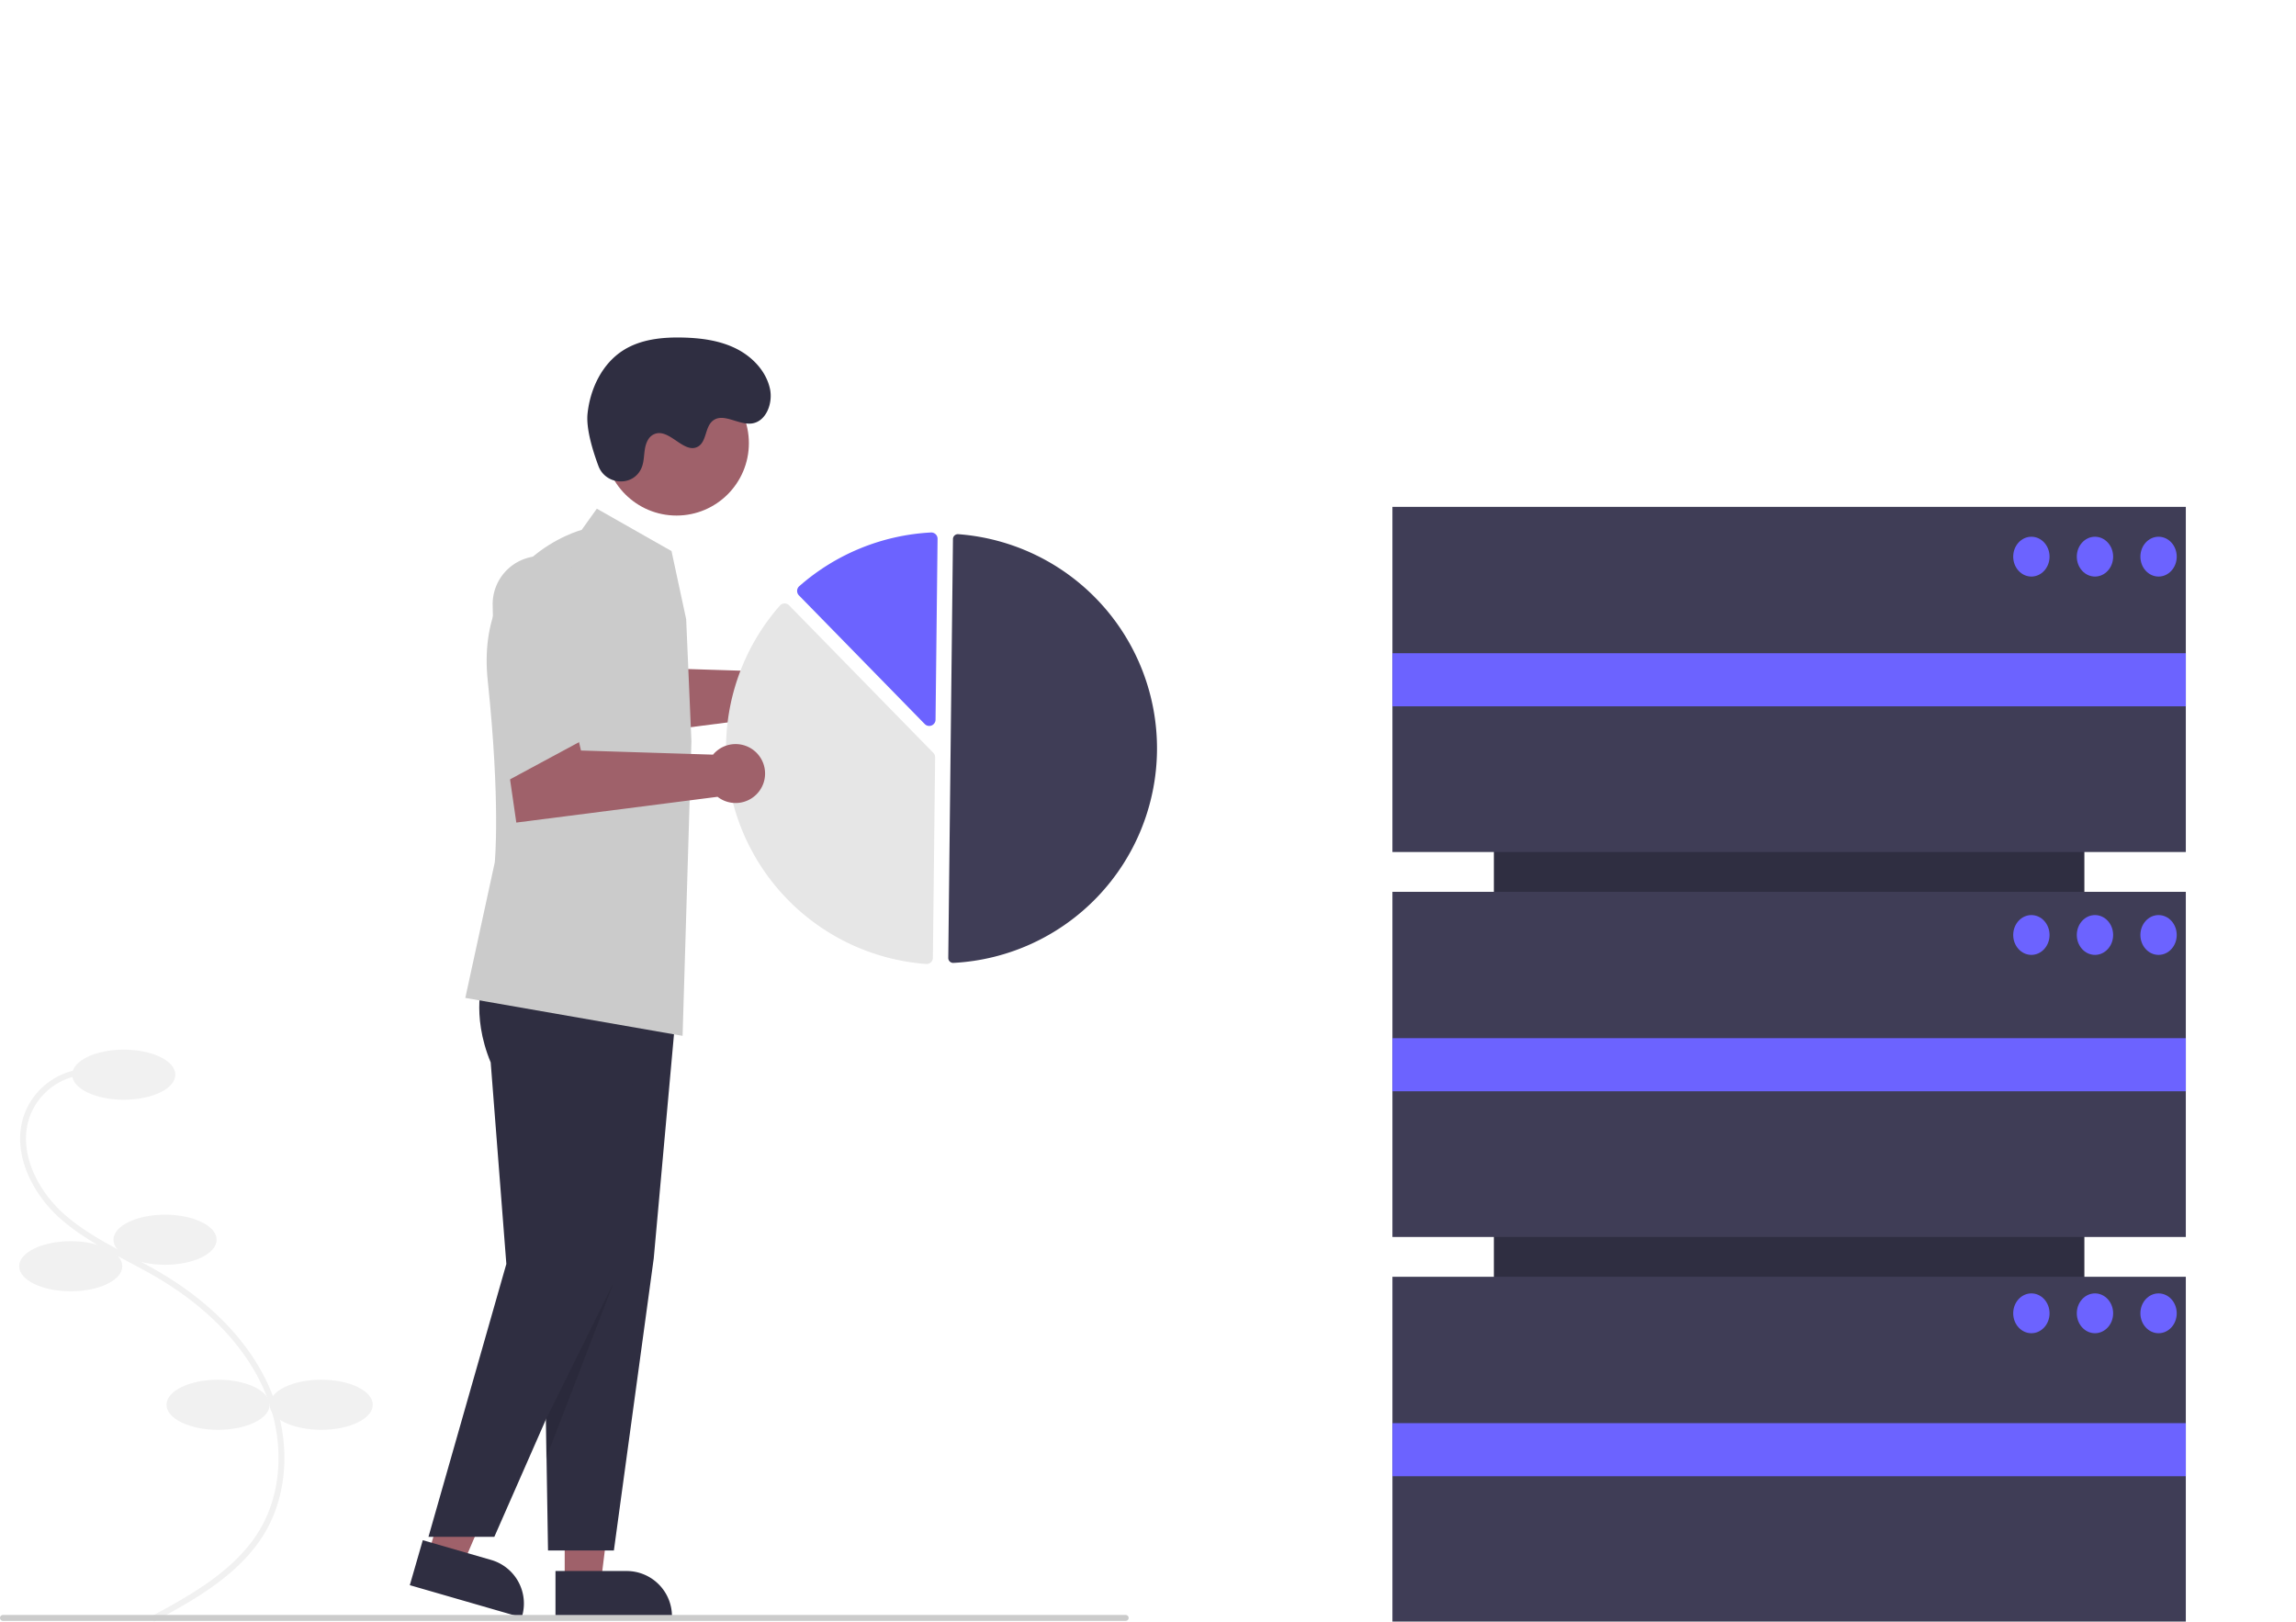 <?xml version="1.0" encoding="UTF-8" standalone="no"?>
<svg
   data-name="Layer 1"
   width="779.135"
   height="550.241"
   viewBox="0 0 779.135 550.241"
   version="1.1"
   id="svg530"
   sodipodi:docname="undraw_metrics_re_6g90.svg"
   inkscape:version="1.1 (c4e8f9e, 2021-05-24)"
   xmlns:inkscape="http://www.inkscape.org/namespaces/inkscape"
   xmlns:sodipodi="http://sodipodi.sourceforge.net/DTD/sodipodi-0.dtd"
   xmlns="http://www.w3.org/2000/svg"
   xmlns:svg="http://www.w3.org/2000/svg">
  <defs
     id="defs534" />
  <sodipodi:namedview
     id="namedview532"
     pagecolor="#ffffff"
     bordercolor="#666666"
     borderopacity="1.0"
     inkscape:pageshadow="2"
     inkscape:pageopacity="0.0"
     inkscape:pagecheckerboard="0"
     showgrid="false"
     inkscape:zoom="0.96766994"
     inkscape:cx="490.35315"
     inkscape:cy="207.71545"
     inkscape:window-width="1132"
     inkscape:window-height="1070"
     inkscape:window-x="0"
     inkscape:window-y="0"
     inkscape:window-maximized="0"
     inkscape:current-layer="svg530" />
  <path
     d="M262.716,725.12l-.951-1.759c12.753-6.897,28.626-15.481,36.916-29.567,8.172-13.886,8.356-32.743.479-49.211-6.704-14.016-19.018-26.572-35.611-36.313-3.273-1.921-6.709-3.742-10.031-5.503-8.031-4.256-16.336-8.658-23.184-14.903-9.432-8.601-16.568-23.035-11.249-35.891a23.856,23.856,0,0,1,20.677-14.467l.113,1.997a21.861,21.861,0,0,0-18.948,13.248c-4.943,11.947,1.839,25.505,10.754,33.636,6.661,6.074,14.852,10.415,22.773,14.613,3.342,1.771,6.797,3.603,10.108,5.546,16.938,9.943,29.526,22.798,36.403,37.174,8.16,17.061,7.946,36.637-.559,51.089C291.832,709.375,275.688,718.106,262.716,725.12Z"
     transform="translate(-210.433 -174.88)"
     fill="#f1f1f1"
     id="path454" />
  <ellipse
     cx="42.004"
     cy="364.667"
     rx="17.5"
     ry="8.5"
     fill="#f1f1f1"
     id="ellipse456" />
  <ellipse
     cx="56.004"
     cy="420.667"
     rx="17.5"
     ry="8.5"
     fill="#f1f1f1"
     id="ellipse458" />
  <ellipse
     cx="24.004"
     cy="429.667"
     rx="17.5"
     ry="8.5"
     fill="#f1f1f1"
     id="ellipse460" />
  <ellipse
     cx="74.004"
     cy="476.667"
     rx="17.5"
     ry="8.5"
     fill="#f1f1f1"
     id="ellipse462" />
  <ellipse
     cx="109.004"
     cy="476.667"
     rx="17.5"
     ry="8.5"
     fill="#f1f1f1"
     id="ellipse464" />
  <path
     d="M485.061,399.365a9.975,9.975,0,0,0-7.666,3.584l-44.81-1.401-1.754-7.554-23.189,11.316,3,20.689,68.29-8.744a9.996,9.996,0,1,0,6.129-17.89Z"
     transform="translate(-210.433 -174.88)"
     fill="#9f616a"
     id="path496" />
  <polygon
     points="191.627 537.085 203.887 537.085 209.72 489.797 191.625 489.798 191.627 537.085"
     fill="#9f616a"
     id="polygon498" />
  <path
     d="M398.933,707.962l24.144-.001h.001a15.387,15.387,0,0,1,15.386,15.386v.5l-39.531.001Z"
     transform="translate(-210.433 -174.88)"
     fill="#2f2e41"
     id="path500" />
  <polygon
     points="145.367 527.336 157.145 530.74 175.877 486.93 158.494 481.907 145.367 527.336"
     fill="#9f616a"
     id="polygon502" />
  <path
     d="M353.906,697.502l23.195,6.702.001 0a15.387,15.387,0,0,1,10.51,19.053l-.139.48-37.977-10.974Z"
     transform="translate(-210.433 -174.88)"
     fill="#2f2e41"
     id="path504" />
  <path
     d="M387.004,506.627s-4.361,12.166,2.518,28.766l5.308,68.368,1.571,97.232h22.35l13.526-99.122,8.123-89.878Z"
     transform="translate(-210.433 -174.88)"
     fill="#2f2e41"
     id="path506" />
  <path
     d="M374.433,506.627s-4.361,12.166,2.518,28.766l5.308,68.368L355.831,696.365h22.35l41.526-94.493,8.123-89.878Z"
     transform="translate(-210.433 -174.88)"
     fill="#2f2e41"
     id="path508" />
  <circle
     cx="229.567"
     cy="150.377"
     r="24.561"
     fill="#9f616a"
     id="circle510" />
  <path
     d="M443.285,385.001l-4.977-23.127-25.344-14.39-5.139,7.195s-36.264,9.53-31.879,51.172,2.386,61.642,2.386,61.642l-10,46s3.078.529,73.729,12.871l3-100Z"
     transform="translate(-210.433 -174.88)"
     fill="#cbcbcb"
     id="path512" />
  <polygon
     points="208.266 435.17 185.251 481.659 185.251 494.985 208.266 435.17"
     opacity="0.1"
     id="polygon514" />
  <path
     d="M413.518,333.025c2.342,6.272,11.203,7.141,14.328,1.22a8.055,8.055,0,0,0,.591-1.439c.856-2.844.318-5.976,1.899-8.695a4.59,4.59,0,0,1,1.605-1.658c5.256-3.1,10.43,6.737,15.318,3.985,2.997-1.688,2.356-6.588,5.023-8.76,3.52-2.867,8.604,1.403,13.118.915,5.022-.542,7.398-6.904,6.306-11.836-1.331-6.014-6.037-10.896-11.558-13.627s-11.795-3.556-17.953-3.709c-6.997-.174-14.318.569-20.234,4.308-7.194,4.548-11.248,13.014-12.145,21.478C409.271,320.358,411.605,327.904,413.518,333.025Z"
     transform="translate(-210.433 -174.88)"
     fill="#2f2e41"
     id="path516" />
  <path
     d="M533.873,501.612c.036 0.0.072-0.0.109-.002a72.885,72.885,0,0,0,1.631-145.467,1.663,1.663,0,0,0-1.258.436,1.646,1.646,0,0,0-.538,1.205l-1.594,142.145a1.669,1.669,0,0,0,1.65,1.683Z"
     transform="translate(-210.433 -174.88)"
     fill="#3f3d56"
     id="path518" />
  <path
     d="M476.712,379.647a2.146,2.146,0,0,1,1.506.643L527.153,430.335a2.123,2.123,0,0,1,.609,1.518l-.763,68.017a2.116,2.116,0,0,1-.691,1.549,2.148,2.148,0,0,1-1.615.561,73.362,73.362,0,0,1-49.612-121.606,2.149,2.149,0,0,1,1.551-.726C476.659,379.647,476.685,379.647,476.712,379.647Z"
     transform="translate(-210.433 -174.88)"
     fill="#e6e6e6"
     id="path520" />
  <path
     d="M526.471,355.561a2.155,2.155,0,0,1,1.464.598,2.117,2.117,0,0,1,.657,1.566l-.688,61.369a2.137,2.137,0,0,1-3.664,1.47L481.539,376.895a2.141,2.141,0,0,1,.036-3.028q.039-.038.079-.073A73.516,73.516,0,0,1,526.339,355.564C526.383,355.562,526.427,355.561,526.471,355.561Z"
     transform="translate(-210.433 -174.88)"
     fill="#6c63ff"
     id="path522" />
  <path
     d="M460.061,427.365a9.975,9.975,0,0,0-7.666,3.584l-44.81-1.401-1.754-7.554-23.189,11.316,3,20.689,68.29-8.744a9.996,9.996,0,1,0,6.129-17.89Z"
     transform="translate(-210.433 -174.88)"
     fill="#9f616a"
     id="path524" />
  <path
     d="M378.864,441.831,377.618,380.198a16.321,16.321,0,1,1,32.639-.33v45.043Z"
     transform="translate(-210.433 -174.88)"
     fill="#cbcbcb"
     id="path526" />
  <path
     d="M592.433,724.88h-381a1,1,0,1,1,0-2h381a1,1,0,0,1,0,2Z"
     transform="translate(-210.433 -174.88)"
     fill="#cbcbcb"
     id="path528" />
  <rect
     x="181.001"
     y="-707.321"
     width="295.038"
     height="200.384"
     transform="rotate(90)"
     fill="#2f2e41"
     id="rect6"
     style="stroke-width:1.076" />
  <rect
     x="472.512"
     y="171.992"
     width="269.234"
     height="117.114"
     fill="#3f3d56"
     id="rect8"
     style="stroke-width:1.076" />
  <rect
     x="472.512"
     y="302.62"
     width="269.234"
     height="117.114"
     fill="#3f3d56"
     id="rect10"
     style="stroke-width:1.076" />
  <rect
     x="472.512"
     y="433.247"
     width="269.234"
     height="117.114"
     fill="#3f3d56"
     id="rect12"
     style="stroke-width:1.076" />
  <rect
     x="472.512"
     y="221.649"
     width="269.234"
     height="18.018"
     fill="#6c63ff"
     id="rect14"
     style="stroke-width:1.076" />
  <rect
     x="472.512"
     y="352.277"
     width="269.234"
     height="18.018"
     fill="#6c63ff"
     id="rect16"
     style="stroke-width:1.076" />
  <rect
     x="472.512"
     y="482.904"
     width="269.234"
     height="18.018"
     fill="#6c63ff"
     id="rect18"
     style="stroke-width:1.076" />
  <ellipse
     cx="689.337"
     cy="188.883"
     fill="#6c63ff"
     id="circle20"
     rx="6.166"
     ry="6.757"
     style="stroke-width:1.076" />
  <ellipse
     cx="710.917"
     cy="188.883"
     fill="#6c63ff"
     id="circle22"
     rx="6.166"
     ry="6.757"
     style="stroke-width:1.076" />
  <ellipse
     cx="732.497"
     cy="188.883"
     fill="#6c63ff"
     id="circle24"
     rx="6.166"
     ry="6.757"
     style="stroke-width:1.076" />
  <ellipse
     cx="689.337"
     cy="317.259"
     fill="#6c63ff"
     id="circle26"
     rx="6.166"
     ry="6.757"
     style="stroke-width:1.076" />
  <ellipse
     cx="710.917"
     cy="317.259"
     fill="#6c63ff"
     id="circle28"
     rx="6.166"
     ry="6.757"
     style="stroke-width:1.076" />
  <ellipse
     cx="732.497"
     cy="317.259"
     fill="#6c63ff"
     id="circle30"
     rx="6.166"
     ry="6.757"
     style="stroke-width:1.076" />
  <ellipse
     cx="689.337"
     cy="445.634"
     fill="#6c63ff"
     id="circle32"
     rx="6.166"
     ry="6.757"
     style="stroke-width:1.076" />
  <ellipse
     cx="710.917"
     cy="445.634"
     fill="#6c63ff"
     id="circle34"
     rx="6.166"
     ry="6.757"
     style="stroke-width:1.076" />
  <ellipse
     cx="732.497"
     cy="445.634"
     fill="#6c63ff"
     id="circle36"
     rx="6.166"
     ry="6.757"
     style="stroke-width:1.076" />
</svg>
